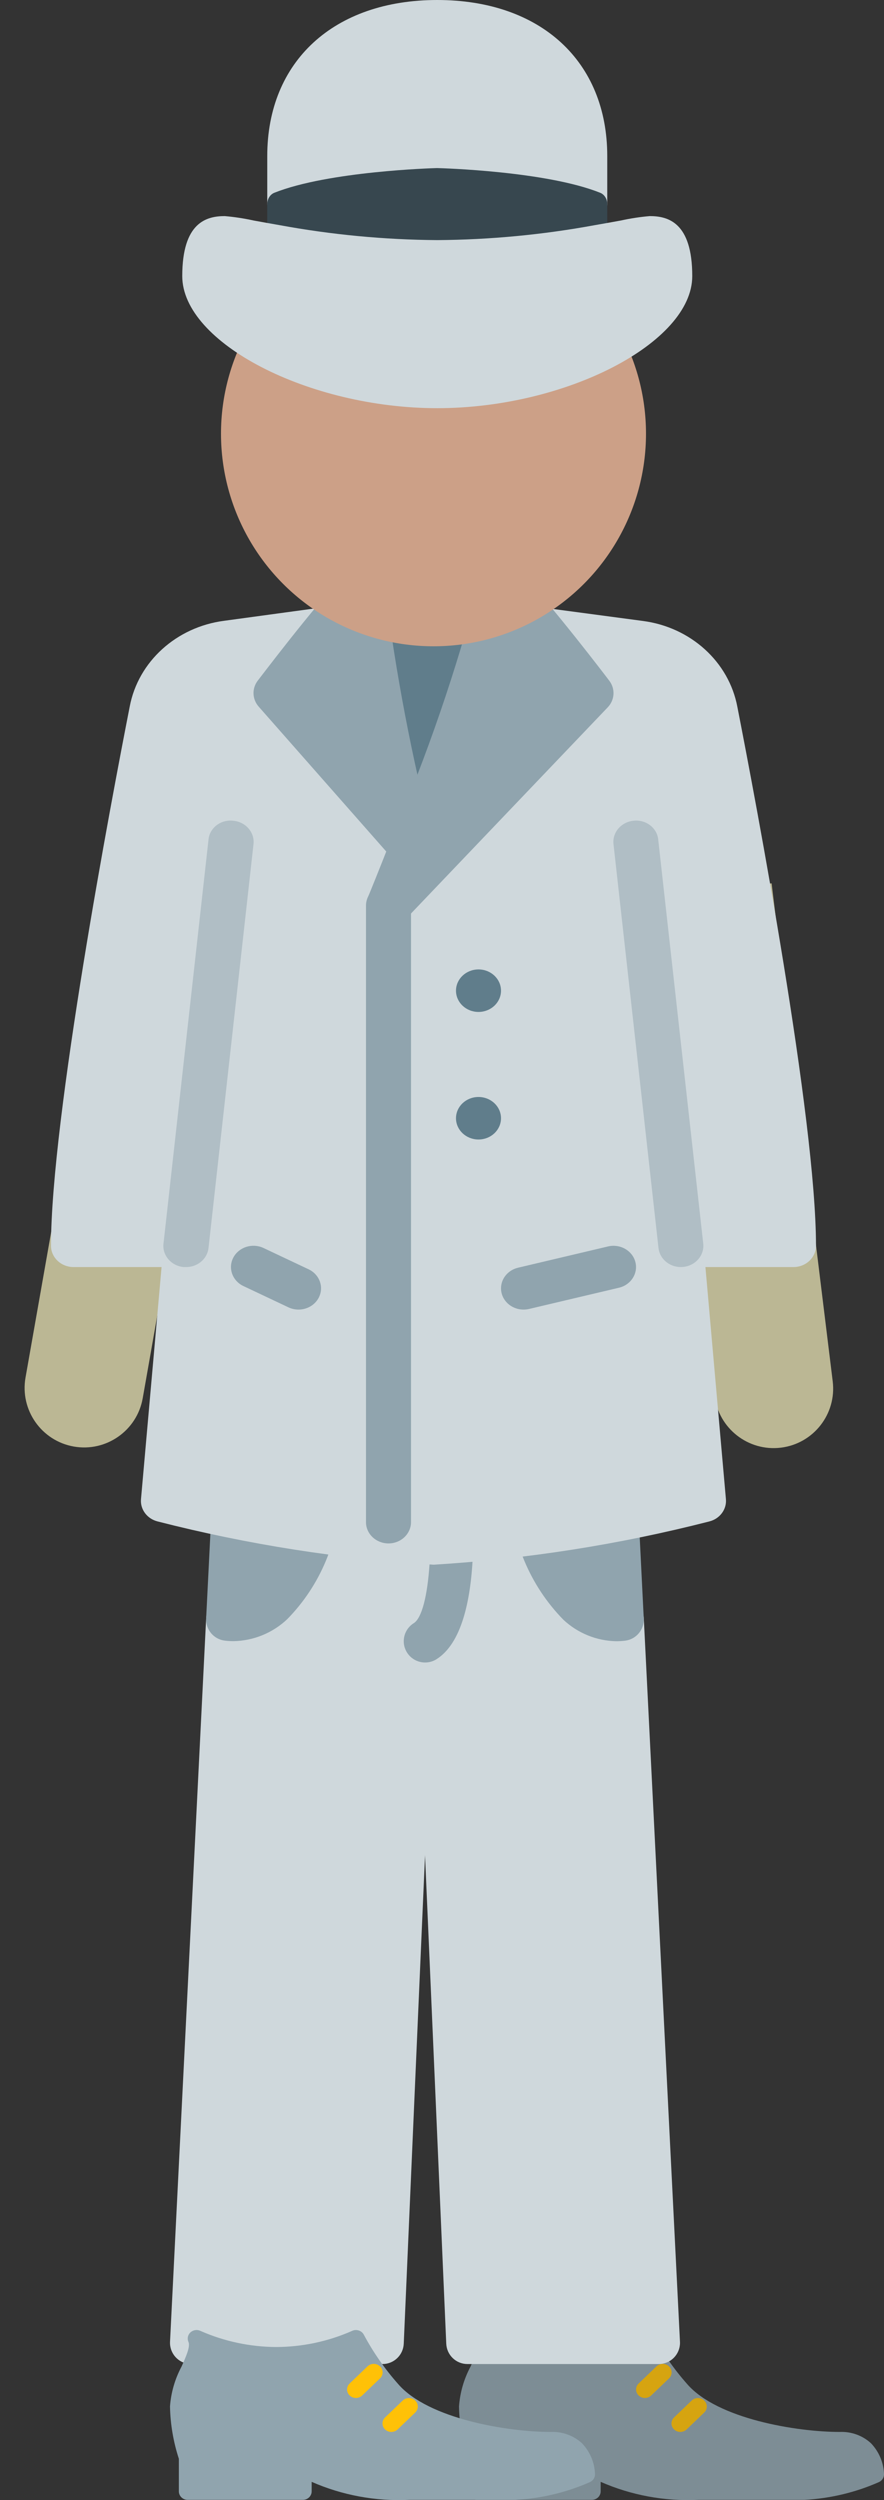 <svg width="52" height="147" viewBox="0 0 52 147" fill="none" xmlns="http://www.w3.org/2000/svg">
<rect x="0" y="0" width="52" height="147" fill="#333333" stroke="none"/>
<g opacity="0.8">
<path d="M51.235 143.658C50.743 143.204 50.078 142.963 49.396 142.992C46.869 142.992 42.198 142.227 40.422 140.177C39.638 139.291 38.962 138.322 38.409 137.289C38.288 137.039 37.978 136.93 37.717 137.047C37.711 137.05 37.704 137.053 37.698 137.056C36.303 137.671 34.786 137.993 33.25 137.999C31.714 137.991 30.197 137.669 28.801 137.055C28.545 136.929 28.231 137.026 28.1 137.272C28.029 137.404 28.024 137.56 28.085 137.697C28.208 137.971 27.939 138.572 27.677 139.153C27.289 139.881 27.059 140.678 27 141.494C27.021 142.537 27.196 143.573 27.521 144.569V146.487C27.521 146.763 27.754 146.986 28.042 146.986H34.812C35.1 146.986 35.333 146.763 35.333 146.487V145.926C37.127 146.714 39.092 147.078 41.062 146.986H47.312C48.831 146.905 50.32 146.551 51.701 145.941C51.884 145.858 52 145.682 52 145.488C51.984 144.81 51.712 144.16 51.235 143.658Z" fill="#90A4AE"/>
<path d="M37.938 140.994C37.65 140.995 37.416 140.772 37.416 140.496C37.416 140.363 37.471 140.236 37.569 140.142L38.61 139.143C38.81 138.945 39.14 138.939 39.347 139.131C39.554 139.322 39.559 139.638 39.36 139.837C39.355 139.841 39.351 139.845 39.347 139.849L38.305 140.848C38.208 140.941 38.075 140.994 37.938 140.994Z" fill="#FFC107"/>
<path d="M40.021 142.992C39.733 142.992 39.5 142.769 39.499 142.493C39.499 142.36 39.554 142.233 39.652 142.139L40.694 141.14C40.901 140.949 41.23 140.954 41.43 141.153C41.625 141.346 41.625 141.653 41.43 141.846L40.389 142.845C40.291 142.939 40.159 142.991 40.021 142.992Z" fill="#FFC107"/>
</g>
<path opacity="0.7" d="M38.44 52.792L45.388 51.939L48.983 81.219C49.219 83.137 47.854 84.884 45.936 85.119V85.119C44.017 85.355 42.271 83.99 42.035 82.072L38.44 52.792Z" fill="#F5F0BE"/>
<path d="M36.249 79H13.751C13.061 79 12.501 79.56 12.501 80.25V85.25C12.501 85.94 13.061 86.5 13.751 86.5C14.441 86.5 15.001 85.94 15.001 85.25H34.999C34.999 85.94 35.559 86.5 36.249 86.5C36.939 86.5 37.499 85.94 37.499 85.25V80.25C37.499 79.56 36.939 79 36.249 79Z" fill="#455A64"/>
<path d="M20 79H17.501V86.5H20V79Z" fill="#546E7A"/>
<path d="M32.499 79H30V86.5H32.499V79Z" fill="#546E7A"/>
<path d="M37.871 95.162C37.836 94.473 37.249 93.942 36.559 93.977C36.53 93.979 36.501 93.981 36.471 93.985C35.845 94.037 35.229 93.808 34.789 93.36C33.362 91.835 32.547 89.838 32.499 87.75V85.25C32.499 84.56 31.94 84 31.249 84H18.751C18.06 84 17.501 84.56 17.501 85.25V87.75C17.452 89.828 16.645 91.816 15.231 93.34C14.783 93.799 14.155 94.035 13.516 93.985C13.173 93.941 12.827 94.045 12.566 94.272C12.303 94.496 12.144 94.818 12.126 95.162L10.002 137.687C9.967 138.377 10.498 138.964 11.187 138.998C11.209 139 11.23 139 11.252 139H22.5C23.171 139.001 23.722 138.472 23.75 137.802L25 109.125V109.052L26.25 137.802C26.278 138.472 26.829 139.001 27.5 139H38.749C39.439 139.001 39.999 138.442 40 137.752C40 137.73 39.999 137.709 39.998 137.687L37.871 95.162Z" fill="#CFD8DC"/>
<path d="M18.751 84.001H13.751C13.061 84.001 12.501 84.561 12.501 85.251V87.689L12.126 95.163C12.094 95.821 12.577 96.39 13.231 96.466C13.397 96.486 13.564 96.496 13.731 96.496C14.91 96.476 16.039 96.014 16.896 95.204C18.851 93.212 19.963 90.542 20 87.751V85.251C20 84.561 19.441 84.001 18.751 84.001Z" fill="#90A4AE"/>
<path d="M37.499 87.75V85.25C37.499 84.56 36.939 84 36.249 84H31.249C30.559 84 29.999 84.56 29.999 85.25V87.75C30.053 90.553 31.176 93.229 33.136 95.233C33.981 96.026 35.09 96.478 36.249 96.5C36.424 96.5 36.599 96.489 36.774 96.468C37.423 96.387 37.901 95.819 37.868 95.165L37.499 87.75Z" fill="#90A4AE"/>
<path d="M25 97.75C24.31 97.75 23.75 97.19 23.75 96.5C23.75 96.069 23.972 95.668 24.337 95.44C25.307 94.832 25.622 90.147 25.01 85.41C24.922 84.722 25.407 84.093 26.095 84.005C26.782 83.917 27.411 84.403 27.5 85.09C27.817 87.548 28.622 95.715 25.672 97.56C25.471 97.687 25.238 97.753 25 97.75Z" fill="#90A4AE"/>
<path opacity="0.7" d="M6.624 51.946L13.518 53.162L8.395 82.214C8.059 84.117 6.244 85.388 4.34 85.053V85.053C2.437 84.717 1.166 82.902 1.501 80.998L6.624 51.946Z" fill="#F5F0BE"/>
<path d="M34.235 143.658C33.743 143.204 33.078 142.963 32.396 142.992C29.869 142.992 25.198 142.227 23.422 140.177C22.638 139.291 21.962 138.322 21.409 137.289C21.288 137.039 20.978 136.93 20.717 137.047C20.711 137.05 20.704 137.053 20.698 137.056C19.303 137.671 17.786 137.993 16.25 137.999C14.714 137.991 13.197 137.669 11.801 137.055C11.545 136.929 11.231 137.026 11.1 137.272C11.029 137.404 11.024 137.56 11.085 137.697C11.208 137.971 10.938 138.572 10.677 139.153C10.289 139.881 10.059 140.678 10 141.494C10.021 142.537 10.196 143.573 10.521 144.569V146.487C10.521 146.763 10.754 146.986 11.042 146.986H17.812C18.1 146.986 18.333 146.763 18.333 146.487V145.926C20.127 146.714 22.092 147.078 24.062 146.986H30.312C31.831 146.905 33.32 146.551 34.701 145.941C34.884 145.858 35 145.682 35 145.488C34.984 144.81 34.712 144.16 34.235 143.658Z" fill="#90A4AE"/>
<path d="M20.938 140.994C20.65 140.995 20.416 140.772 20.416 140.496C20.416 140.363 20.471 140.236 20.569 140.142L21.61 139.143C21.81 138.945 22.14 138.939 22.347 139.131C22.554 139.322 22.559 139.638 22.36 139.837C22.355 139.841 22.351 139.845 22.347 139.849L21.305 140.848C21.208 140.941 21.076 140.994 20.938 140.994Z" fill="#FFC107"/>
<path d="M23.021 142.992C22.733 142.992 22.5 142.769 22.499 142.493C22.499 142.36 22.554 142.233 22.652 142.139L23.694 141.14C23.901 140.949 24.23 140.954 24.43 141.153C24.625 141.346 24.625 141.653 24.43 141.846L23.389 142.845C23.291 142.939 23.159 142.991 23.021 142.992Z" fill="#FFC107"/>
<path d="M43.373 41.555C42.873 38.913 40.629 36.877 37.814 36.51L32.118 35.75H18.694L13.191 36.5C10.378 36.864 8.134 38.898 7.632 41.538C6.544 47.087 3 65.75 3 73.25C3 73.94 3.593 74.5 4.324 74.5H9.504L8.294 88.145C8.24 88.748 8.652 89.301 9.271 89.457C14.577 90.816 20.014 91.668 25.5 92C30.985 91.668 36.42 90.816 41.724 89.457C42.343 89.301 42.755 88.748 42.701 88.145L41.496 74.5H46.676C47.407 74.5 48 73.94 48 73.25C48 65.75 44.456 47.087 43.373 41.555Z" fill="#CFD8DC"/>
<path d="M10.941 74.5H10.798C10.071 74.43 9.542 73.816 9.616 73.129C9.617 73.125 9.617 73.121 9.618 73.118L12.265 49.367C12.326 48.694 12.955 48.194 13.668 48.252C13.686 48.254 13.703 48.255 13.721 48.258C14.448 48.323 14.982 48.933 14.913 49.62C14.913 49.624 14.912 49.628 14.912 49.633L12.265 73.382C12.193 74.021 11.621 74.504 10.941 74.5Z" fill="#B0BEC5"/>
<path d="M40.059 74.5C39.379 74.504 38.807 74.021 38.735 73.382L36.088 49.632C36.011 48.946 36.537 48.331 37.264 48.257C37.977 48.175 38.627 48.654 38.715 49.328C38.717 49.341 38.718 49.354 38.719 49.367L41.367 73.118C41.444 73.804 40.918 74.419 40.191 74.492L40.059 74.5Z" fill="#B0BEC5"/>
<path d="M30.794 77C30.063 76.999 29.471 76.439 29.472 75.749C29.473 75.176 29.886 74.677 30.474 74.538L35.768 73.287C36.478 73.12 37.197 73.528 37.374 74.199C37.55 74.869 37.118 75.548 36.409 75.715L31.114 76.965C31.009 76.989 30.902 77 30.794 77Z" fill="#90A4AE"/>
<path d="M30.495 33.5C29.471 32.465 28.896 32 28.147 32H22.853C22.247 32 21.638 32.278 20.32 33.703C20.105 33.938 19.989 34.239 19.994 34.55C20.618 39.793 21.602 44.992 22.94 50.115C23.074 50.65 23.562 51.039 24.142 51.075H24.227C24.778 51.075 25.271 50.752 25.465 50.265C27.639 45.144 29.432 39.886 30.831 34.53C30.89 34.156 30.766 33.778 30.495 33.5Z" fill="#607D8B"/>
<path d="M22.879 53.2L22.853 53.25" stroke="black" stroke-linecap="round" stroke-linejoin="round"/>
<path d="M22.853 90.75C22.122 90.75 21.529 90.19 21.529 89.5V53.25C21.529 52.56 22.122 52 22.853 52C23.584 52 24.177 52.56 24.177 53.25V89.5C24.176 90.19 23.584 90.75 22.853 90.75Z" fill="#90A4AE"/>
<path d="M17.559 77C17.353 77 17.15 76.955 16.966 76.868L14.319 75.617C13.665 75.309 13.399 74.558 13.726 73.94C14.053 73.322 14.848 73.071 15.502 73.38L18.149 74.63C18.804 74.936 19.072 75.686 18.747 76.305C18.524 76.731 18.063 77.001 17.559 77Z" fill="#90A4AE"/>
<path d="M28.147 59.5C28.878 59.5 29.471 58.94 29.471 58.25C29.471 57.56 28.878 57 28.147 57C27.416 57 26.823 57.56 26.823 58.25C26.823 58.94 27.416 59.5 28.147 59.5Z" fill="#607D8B"/>
<path d="M28.147 67C28.878 67 29.471 66.44 29.471 65.75C29.471 65.06 28.878 64.5 28.147 64.5C27.416 64.5 26.823 65.06 26.823 65.75C26.823 66.44 27.416 67 28.147 67Z" fill="#607D8B"/>
<path d="M25.516 49.538C24.23 44.586 23.27 39.564 22.641 34.5C22.627 33.81 22.023 33.261 21.292 33.274C20.921 33.281 20.57 33.434 20.325 33.697C18.316 35.847 15.296 39.855 15.158 40.025C14.81 40.486 14.834 41.111 15.216 41.547L23.21 50.623C23.462 50.909 23.835 51.075 24.229 51.075C24.96 51.074 25.552 50.514 25.551 49.824C25.551 49.727 25.539 49.631 25.516 49.538Z" fill="#90A4AE"/>
<path d="M35.839 40.023C35.704 39.843 32.491 35.618 30.508 33.523C30.022 33.008 29.185 32.962 28.64 33.422C28.407 33.618 28.255 33.886 28.211 34.178C26.863 39.364 25.117 44.451 22.985 49.398C22.276 51.208 21.752 52.495 21.646 52.745C21.374 53.386 21.705 54.113 22.384 54.37C22.899 54.564 23.488 54.435 23.859 54.045L35.744 41.595C36.166 41.158 36.205 40.502 35.839 40.023Z" fill="#90A4AE"/>
<circle cx="25.5" cy="25.5" r="12.5" fill="#CCA087"/>
<path d="M25.721 0C19.647 0 15.721 3.601 15.721 9.177V12C15.721 12.39 16 12.706 16.345 12.706C16.416 12.706 16.486 12.693 16.553 12.666C19.553 11.476 25.678 11.296 25.706 11.294C25.767 11.294 31.893 11.475 34.888 12.666C35.214 12.796 35.571 12.603 35.685 12.235C35.709 12.159 35.721 12.08 35.721 12V9.176C35.721 3.601 31.795 0 25.721 0Z" fill="#CFD8DC"/>
<path d="M35.303 11.334C32.121 10.063 25.996 9.889 25.706 9.882C25.446 9.889 19.321 10.069 16.138 11.334C15.888 11.433 15.721 11.7 15.721 12V13.934C15.721 14.282 15.945 14.578 16.25 14.632C19.381 15.208 22.548 15.508 25.721 15.53C28.894 15.508 32.06 15.208 35.192 14.632C35.496 14.578 35.721 14.282 35.721 13.934V12C35.721 11.7 35.554 11.433 35.303 11.334Z" fill="#37474F"/>
<path d="M38.221 12.706C37.653 12.754 37.087 12.841 36.528 12.964C36.091 13.043 35.578 13.138 34.998 13.237C31.931 13.802 28.829 14.096 25.721 14.118C22.611 14.096 19.508 13.802 16.44 13.237C15.862 13.138 15.35 13.043 14.912 12.964C14.353 12.841 13.789 12.755 13.221 12.706C12.148 12.706 10.721 13.072 10.721 16.235C10.721 20.153 18.151 24 25.721 24C33.291 24 40.721 20.153 40.721 16.235C40.721 13.072 39.293 12.706 38.221 12.706Z" fill="#CFD8DC"/>
<path d="M33.698 19.883C33.402 19.476 32.221 18.941 25.721 18.941C19.221 18.941 18.04 19.476 17.743 19.883C17.503 20.137 17.412 20.524 17.51 20.88C17.882 22.318 20.952 23.176 25.721 23.176C30.49 23.176 33.56 22.318 33.931 20.88C34.028 20.524 33.938 20.137 33.698 19.883Z" fill="#CFD8DC"/>
</svg>
